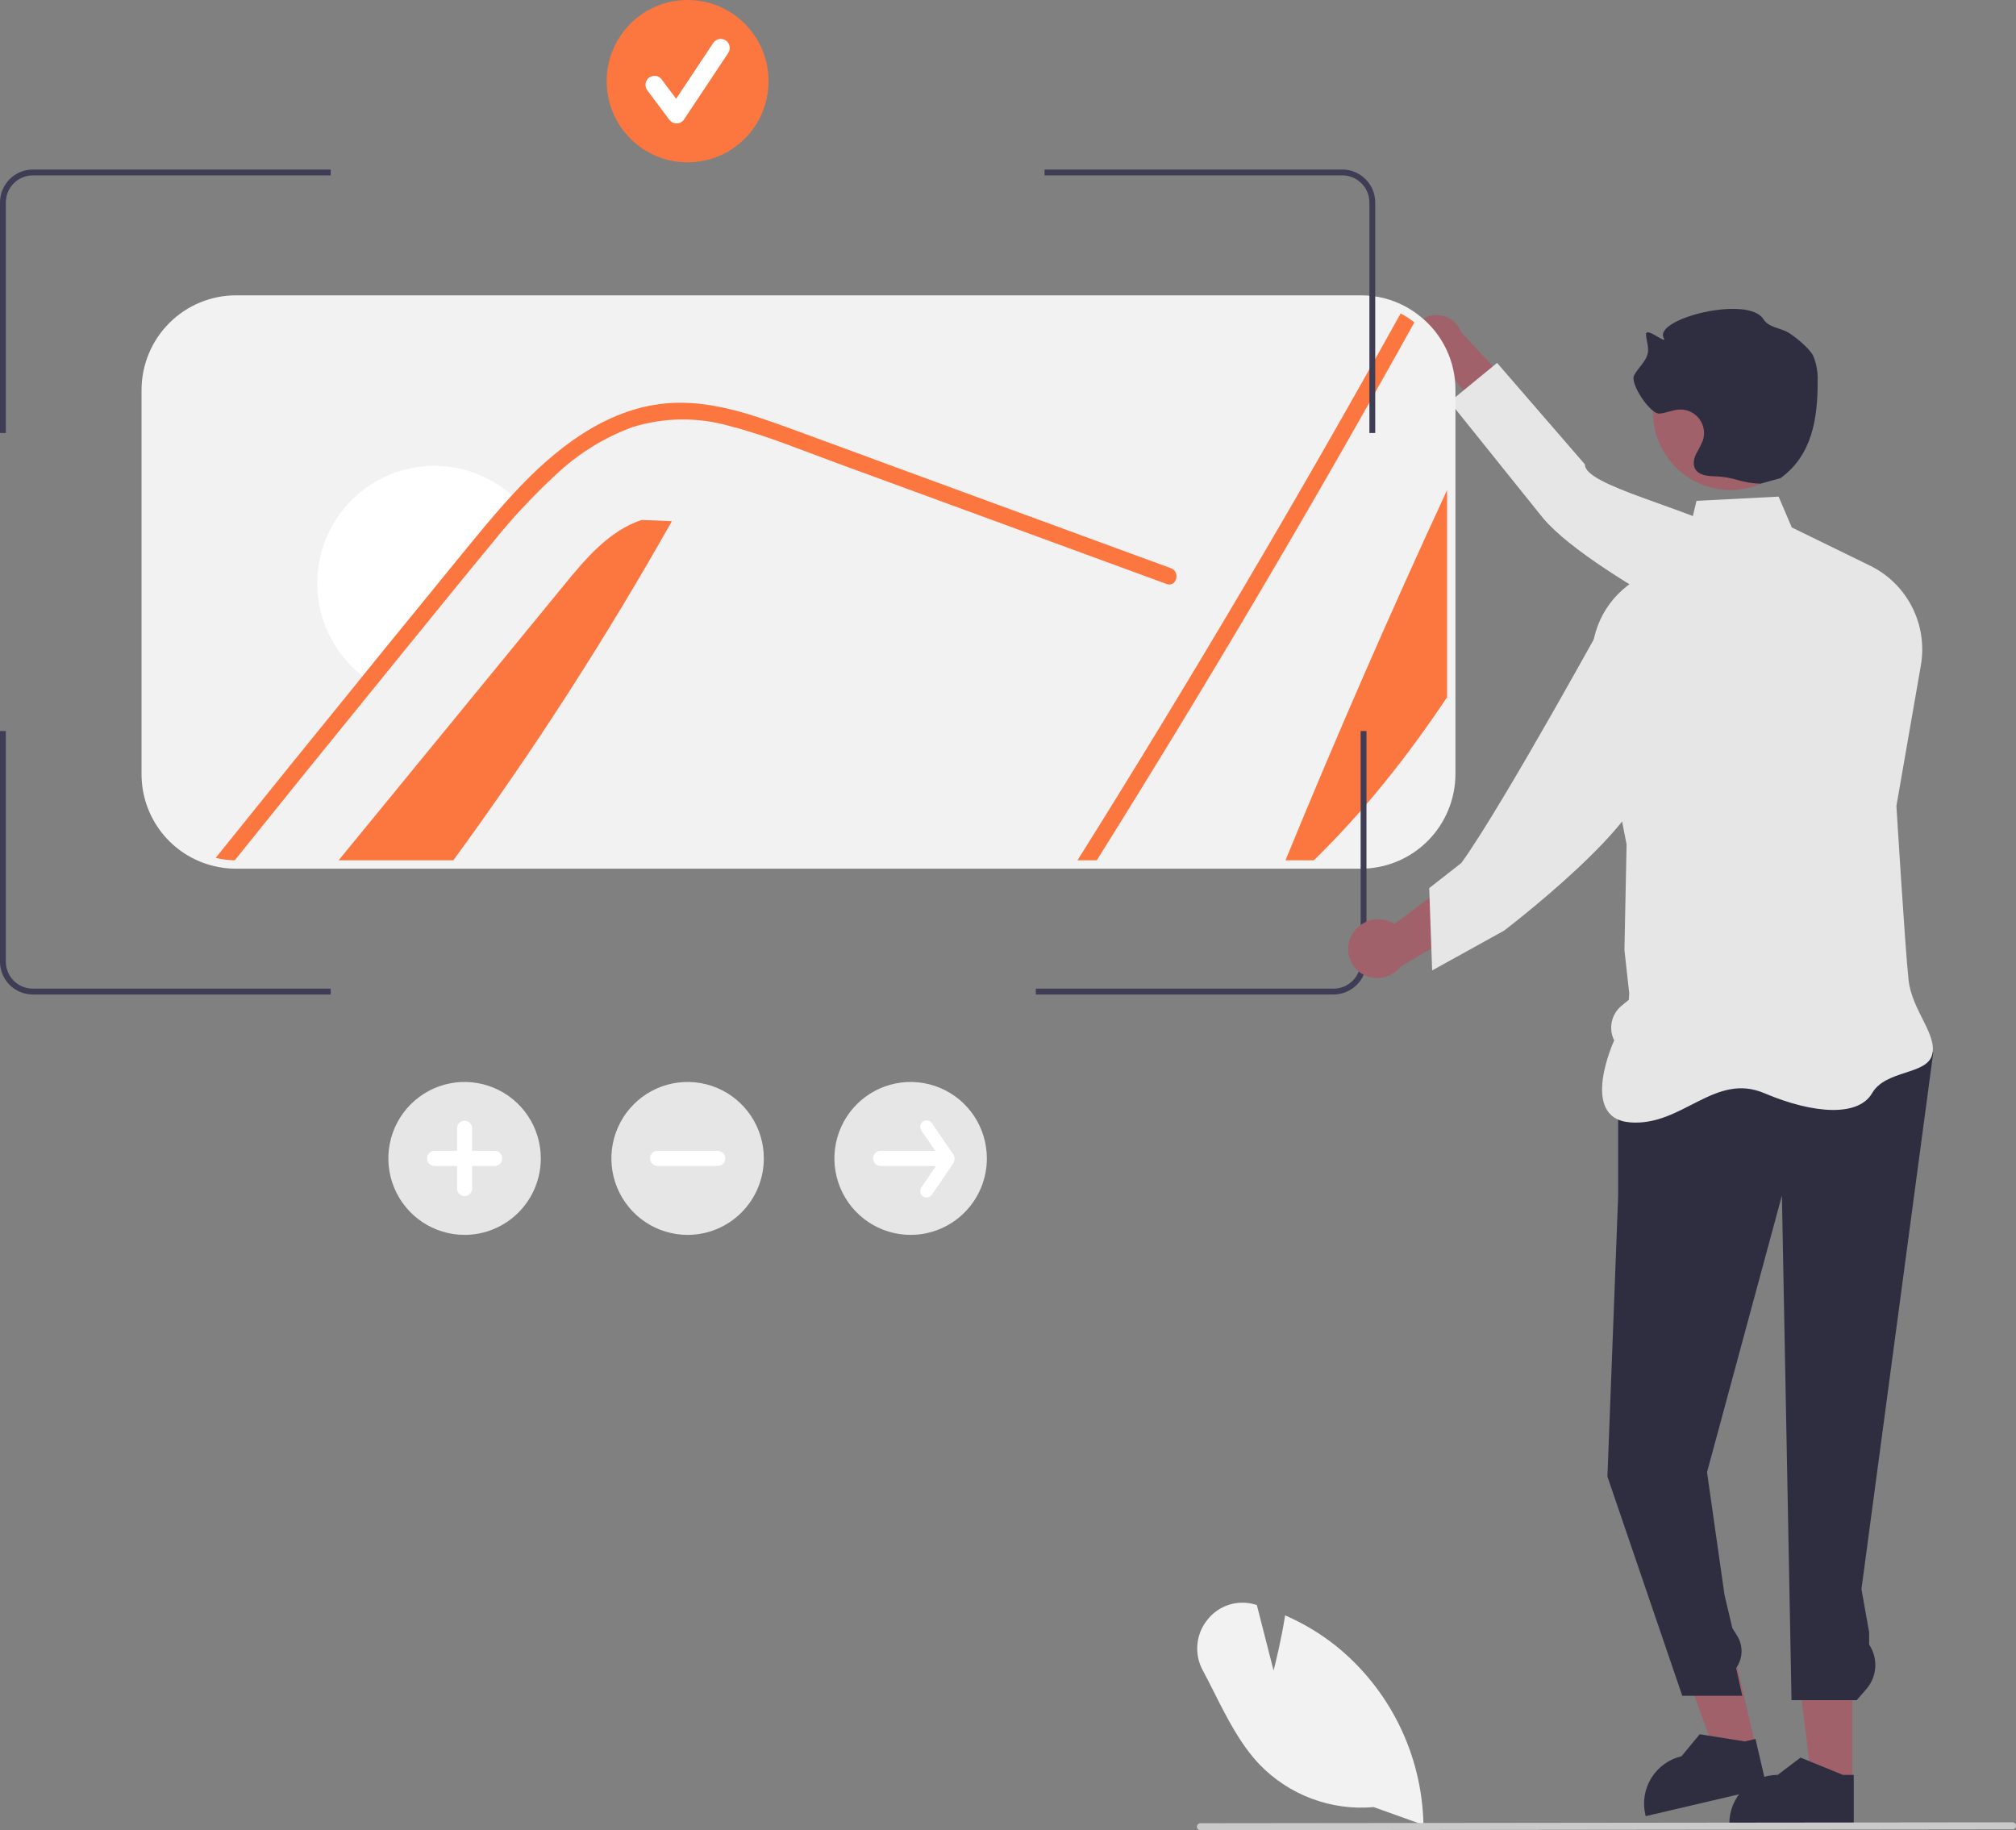 <svg width="130" height="118" viewBox="0 0 130 118" fill="none" xmlns="http://www.w3.org/2000/svg">
<rect x="0" y="0" width="130" height="118" fill="#808080" stroke="none"/>
<g clip-path="url(#clip0_225_3404)">
<path d="M91.021 22.199C91.085 22.641 91.318 23.041 91.671 23.313C92.024 23.585 92.469 23.708 92.911 23.657C93.001 23.645 93.089 23.625 93.176 23.599L96.738 28.394L99.8 27.437L94.212 21.398C94.075 21.046 93.825 20.751 93.502 20.557C93.179 20.363 92.801 20.282 92.427 20.326C92.215 20.353 92.01 20.422 91.823 20.528C91.638 20.635 91.474 20.777 91.343 20.947C91.212 21.117 91.116 21.311 91.059 21.518C91.003 21.725 90.988 21.942 91.015 22.155C91.017 22.17 91.019 22.184 91.021 22.199Z" fill="#A0616A"/>
<path d="M116.176 43.615C116.176 43.615 102.874 37.39 99.509 33.414L93.48 25.907L96.538 23.398L102.205 29.944C102.154 31.32 108.852 32.73 112.453 34.735L116.176 43.615Z" fill="#E6E6E6"/>
<path d="M119.446 114.938L116.837 114.938L115.596 104.846L119.446 104.846L119.446 114.938Z" fill="#A0616A"/>
<path d="M119.538 117.667L111.515 117.667V117.565C111.515 116.735 111.844 115.938 112.429 115.351C113.015 114.764 113.809 114.434 114.637 114.434L116.103 113.319L118.838 114.434L119.538 114.434L119.538 117.667Z" fill="#2F2E41"/>
<path d="M113.226 112.63L110.685 113.224L107.19 103.679L110.94 102.802L113.226 112.63Z" fill="#A0616A"/>
<path d="M113.934 115.267L106.121 117.095L106.098 116.996C105.909 116.187 106.049 115.336 106.487 114.631C106.924 113.926 107.623 113.423 108.429 113.234L108.429 113.234L109.604 111.815L112.519 112.278L113.201 112.118L113.934 115.267Z" fill="#2F2E41"/>
<path d="M87.76 56.008H15.139C14.68 56.003 14.224 55.945 13.779 55.835C12.45 55.515 11.268 54.755 10.424 53.678C9.58 52.6 9.123 51.269 9.127 49.898V25.145C9.129 23.526 9.772 21.974 10.914 20.829C12.057 19.685 13.605 19.042 15.22 19.041H87.76C88.738 19.038 89.702 19.275 90.568 19.73C90.913 19.909 91.239 20.123 91.542 20.367C92.265 20.934 92.849 21.66 93.249 22.488C93.65 23.316 93.856 24.225 93.853 25.145V49.898C93.852 51.518 93.209 53.071 92.067 54.217C90.925 55.362 89.376 56.007 87.76 56.008Z" fill="#F2F2F2"/>
<path d="M82.893 55.467C86.19 47.431 89.664 39.474 93.314 31.596V44.952C90.783 48.74 87.976 52.296 84.722 55.467H82.893Z" fill="#FC773F"/>
<path d="M91.204 20.789C84.679 32.527 77.853 44.086 70.724 55.467H69.482C76.73 43.908 83.675 32.155 90.319 20.21C90.632 20.373 90.929 20.567 91.204 20.789Z" fill="#FC773F"/>
<path d="M43.325 33.604C39.061 41.163 34.356 48.464 29.234 55.467H21.836C26.682 49.547 31.532 43.626 36.385 37.706C37.777 36.001 39.288 34.215 41.377 33.523L43.325 33.604Z" fill="#FC773F"/>
<path d="M33.492 32.392C32.721 33.198 31.981 34.037 31.285 34.908C29.752 36.759 28.241 38.626 26.725 40.487C25.78 41.646 24.836 42.804 23.902 43.962C23.606 43.771 23.325 43.557 23.061 43.323C21.569 42.025 20.645 40.193 20.484 38.22C20.323 36.246 20.94 34.288 22.202 32.765C23.464 31.242 25.271 30.275 27.235 30.072C29.199 29.869 31.164 30.445 32.71 31.677C32.988 31.895 33.25 32.134 33.492 32.392Z" fill="white"/>
<path d="M75.224 37.652L61.042 32.451L53.999 29.87C51.706 29.031 49.418 28.073 47.049 27.467C44.988 26.877 42.801 26.905 40.756 27.548C38.933 28.225 37.265 29.263 35.851 30.6C35.225 31.179 34.618 31.776 34.032 32.392C33.26 33.198 32.521 34.037 31.825 34.908C30.292 36.759 28.781 38.626 27.265 40.488C26.32 41.646 25.376 42.804 24.442 43.962C21.323 47.788 18.222 51.623 15.139 55.467C14.724 55.462 14.311 55.41 13.908 55.31C17.125 51.306 20.355 47.31 23.601 43.323C23.973 42.858 24.356 42.387 24.734 41.922C26.315 39.979 27.898 38.038 29.483 36.099C30.708 34.6 31.922 33.09 33.25 31.677C33.368 31.547 33.487 31.423 33.611 31.293C36.304 28.501 39.666 26.033 43.692 25.968C46.061 25.93 48.349 26.682 50.551 27.478C52.92 28.338 55.284 29.215 57.653 30.086L71.932 35.325L75.505 36.634C76.136 36.862 75.867 37.89 75.224 37.652Z" fill="#FC773F"/>
<path d="M0.376 27.916V13.055C0.377 12.591 0.561 12.147 0.888 11.819C1.215 11.491 1.659 11.307 2.121 11.307H21.325V10.93H2.121C1.559 10.93 1.02 11.154 0.622 11.553C0.225 11.951 0.001 12.491 0 13.055V27.916L0.376 27.916Z" fill="#3F3D56"/>
<path d="M1.709 63.693C1.328 63.601 0.989 63.383 0.747 63.075C0.506 62.766 0.375 62.385 0.376 61.992V47.133H9.3836e-06V61.992C-0.001 62.469 0.158 62.933 0.452 63.308C0.746 63.683 1.157 63.948 1.62 64.059C1.775 64.097 1.933 64.117 2.093 64.119H21.325V63.742H2.095C1.965 63.741 1.835 63.724 1.709 63.693Z" fill="#3F3D56"/>
<path d="M87.74 47.133V61.992C87.74 62.456 87.556 62.901 87.229 63.229C86.901 63.557 86.458 63.742 85.995 63.742H66.792V64.119H85.995C86.557 64.118 87.097 63.894 87.494 63.495C87.892 63.097 88.116 62.556 88.116 61.992V47.133H87.74Z" fill="#3F3D56"/>
<path d="M87.363 11.504C87.462 11.556 87.555 11.617 87.641 11.687C87.849 11.849 88.016 12.057 88.131 12.294C88.246 12.531 88.305 12.791 88.304 13.055V27.916H88.68V13.055C88.681 12.735 88.609 12.418 88.47 12.13C88.33 11.842 88.127 11.589 87.875 11.392C87.77 11.307 87.656 11.232 87.536 11.17C87.235 11.011 86.899 10.929 86.559 10.93H67.356V11.307H86.559C86.839 11.306 87.115 11.374 87.363 11.504Z" fill="#3F3D56"/>
<path d="M121.706 65.938L105.473 66.753L104.346 72.217V77.084L103.654 95.204L108.479 109.334H112.348L111.955 107.544C112.17 107.243 112.29 106.885 112.302 106.515C112.313 106.145 112.215 105.78 112.019 105.467L111.709 104.969L111.204 102.833L110.076 94.92L114.904 77.084L115.525 109.616H119.728L120.344 108.91C120.686 108.518 120.89 108.024 120.924 107.504C120.957 106.984 120.819 106.467 120.53 106.034V105.245L120.034 102.457L124.666 67.845L121.706 65.938Z" fill="#2F2E41"/>
<path d="M114.692 32.019L109.397 32.291L108.796 34.808L104.95 37.759C104.081 38.426 103.415 39.324 103.027 40.351C102.64 41.378 102.546 42.493 102.757 43.57L104.889 54.444L104.75 61.25L105.058 64.037L105.035 64.459L104.564 64.846C104.244 65.109 104.022 65.473 103.936 65.879C103.849 66.285 103.903 66.708 104.089 67.079C104.089 67.079 101.769 72.11 105.126 72.366C108.484 72.622 110.561 69.121 113.769 70.482C116.977 71.843 119.841 72.003 120.72 70.482C121.6 68.961 124.275 69.316 124.597 67.987C124.919 66.659 123.29 65.155 123.071 63.175C122.852 61.195 122.289 51.963 122.289 51.963L123.865 42.9C124.088 41.616 123.889 40.295 123.298 39.135C122.707 37.975 121.755 37.04 120.587 36.47L115.541 34.006L114.692 32.019Z" fill="#E6E6E6"/>
<path d="M87.115 60.397C87.327 59.936 87.711 59.577 88.184 59.395C88.658 59.214 89.183 59.225 89.648 59.426C89.742 59.468 89.832 59.518 89.918 59.576L95.359 55.513L98.386 57.556L90.332 62.314C90.068 62.652 89.7 62.892 89.285 62.998C88.87 63.104 88.431 63.069 88.038 62.899C87.815 62.8 87.614 62.658 87.446 62.481C87.278 62.304 87.146 62.096 87.058 61.868C86.971 61.64 86.929 61.397 86.935 61.152C86.941 60.908 86.994 60.667 87.093 60.444C87.1 60.428 87.107 60.413 87.115 60.397Z" fill="#A0616A"/>
<path d="M104.021 38.969C104.021 38.969 96.967 51.849 94.236 55.637L92.162 57.261L92.35 62.569L96.984 60.005C96.984 60.005 106.334 52.903 106.066 49.946C105.797 46.989 104.021 38.969 104.021 38.969Z" fill="#E6E6E6"/>
<path d="M111.595 31.594C114.359 31.594 116.599 29.347 116.599 26.576C116.599 23.805 114.359 21.559 111.595 21.559C108.832 21.559 106.592 23.805 106.592 26.576C106.592 29.347 108.832 31.594 111.595 31.594Z" fill="#A0616A"/>
<path d="M113.529 31.183C112.093 31.135 111.963 30.755 110.527 30.708C110.07 30.693 109.53 30.63 109.309 30.228C109.152 29.942 109.224 29.582 109.363 29.286C109.526 29.004 109.674 28.713 109.805 28.414C109.884 28.179 109.904 27.929 109.865 27.685C109.826 27.44 109.728 27.209 109.58 27.012C109.431 26.814 109.237 26.655 109.014 26.549C108.791 26.444 108.546 26.394 108.299 26.405C107.862 26.424 107.452 26.63 107.016 26.667C106.418 26.719 105.097 24.74 105.372 24.206C105.64 23.686 106.179 23.293 106.264 22.714C106.319 22.335 106.163 21.958 106.142 21.576C106.11 21.009 107.543 22.287 107.281 21.784C106.637 20.55 112.704 19.02 113.702 20.566C114.076 21.144 114.741 21.104 115.334 21.451C115.722 21.679 116.704 22.463 116.927 22.952C117.132 23.451 117.229 23.988 117.211 24.528C117.22 27.036 116.839 29.344 114.821 30.826" fill="#2F2E41"/>
<path d="M88.584 116.512C87.227 116.632 85.861 116.446 84.585 115.969C83.308 115.492 82.155 114.734 81.208 113.753C79.969 112.444 79.12 110.759 78.298 109.129C78.059 108.655 77.812 108.164 77.56 107.694C77.28 107.182 77.159 106.597 77.213 106.015C77.266 105.433 77.493 104.881 77.863 104.429C78.217 103.977 78.698 103.642 79.244 103.468C79.79 103.293 80.376 103.286 80.926 103.448L81.046 103.482L82.125 107.705C82.286 107.075 82.632 105.656 82.85 104.266L82.868 104.149L82.976 104.197C84.103 104.697 85.162 105.338 86.129 106.103C87.843 107.481 89.237 109.218 90.214 111.191C91.191 113.164 91.728 115.326 91.787 117.529L91.79 117.66L88.584 116.512Z" fill="#F2F2F2"/>
<path d="M129.776 117.942L77.404 118C77.345 118 77.288 117.976 77.247 117.934C77.205 117.892 77.181 117.835 77.181 117.776C77.181 117.716 77.205 117.659 77.247 117.617C77.288 117.575 77.345 117.551 77.404 117.551L129.776 117.493C129.806 117.493 129.835 117.499 129.862 117.51C129.889 117.522 129.914 117.538 129.935 117.559C129.956 117.58 129.972 117.604 129.984 117.632C129.995 117.659 130.001 117.688 130.001 117.718C130.001 117.747 129.995 117.776 129.984 117.804C129.972 117.831 129.956 117.856 129.935 117.877C129.914 117.897 129.889 117.914 129.862 117.925C129.835 117.936 129.806 117.942 129.776 117.942Z" fill="#CACACA"/>
<path d="M29.958 79.618C28.986 79.618 28.035 79.328 27.227 78.787C26.419 78.245 25.789 77.475 25.417 76.574C25.045 75.674 24.947 74.683 25.137 73.726C25.327 72.77 25.795 71.892 26.482 71.202C27.17 70.513 28.046 70.043 28.999 69.853C29.953 69.663 30.941 69.761 31.839 70.134C32.737 70.507 33.505 71.139 34.045 71.949C34.586 72.76 34.874 73.713 34.874 74.688C34.874 75.995 34.356 77.249 33.434 78.174C32.512 79.098 31.262 79.618 29.958 79.618Z" fill="#E6E6E6"/>
<path d="M31.898 74.202H30.443V72.743C30.443 72.614 30.392 72.491 30.301 72.4C30.21 72.309 30.087 72.258 29.958 72.258C29.83 72.258 29.707 72.309 29.616 72.4C29.525 72.491 29.474 72.614 29.473 72.743V74.202H28.019C27.89 74.202 27.767 74.253 27.676 74.344C27.586 74.436 27.535 74.559 27.535 74.688C27.535 74.817 27.586 74.94 27.676 75.031C27.767 75.123 27.89 75.174 28.019 75.174H29.473V76.633C29.474 76.762 29.525 76.885 29.616 76.976C29.707 77.067 29.83 77.118 29.958 77.118C30.087 77.118 30.21 77.067 30.301 76.976C30.392 76.885 30.443 76.762 30.443 76.633V75.174H31.898C31.962 75.174 32.025 75.162 32.084 75.138C32.143 75.113 32.196 75.077 32.241 75.032C32.286 74.987 32.322 74.933 32.347 74.874C32.371 74.815 32.384 74.752 32.384 74.688C32.384 74.624 32.371 74.561 32.347 74.502C32.322 74.443 32.286 74.389 32.241 74.344C32.196 74.299 32.143 74.263 32.084 74.238C32.025 74.214 31.962 74.201 31.898 74.202Z" fill="white"/>
<path d="M44.34 79.618C43.367 79.618 42.417 79.328 41.609 78.787C40.8 78.245 40.17 77.475 39.798 76.574C39.426 75.674 39.329 74.683 39.519 73.726C39.708 72.77 40.176 71.892 40.864 71.202C41.551 70.513 42.427 70.043 43.381 69.853C44.334 69.663 45.323 69.761 46.221 70.134C47.119 70.507 47.887 71.139 48.427 71.949C48.967 72.76 49.255 73.713 49.255 74.688C49.255 75.995 48.737 77.249 47.816 78.174C46.894 79.098 45.644 79.618 44.34 79.618Z" fill="#E6E6E6"/>
<path d="M46.279 74.202H42.4C42.272 74.202 42.149 74.253 42.058 74.344C41.967 74.436 41.916 74.559 41.916 74.688C41.916 74.817 41.967 74.94 42.058 75.031C42.149 75.123 42.272 75.174 42.4 75.174H46.279C46.408 75.174 46.531 75.123 46.622 75.032C46.713 74.941 46.764 74.817 46.764 74.688C46.764 74.559 46.713 74.435 46.622 74.344C46.531 74.253 46.408 74.202 46.279 74.202Z" fill="white"/>
<path d="M58.722 79.618C57.749 79.618 56.799 79.328 55.991 78.787C55.182 78.245 54.552 77.475 54.18 76.574C53.808 75.674 53.711 74.683 53.9 73.726C54.09 72.77 54.558 71.892 55.246 71.202C55.933 70.513 56.809 70.043 57.763 69.853C58.716 69.663 59.705 69.761 60.603 70.134C61.501 70.507 62.269 71.139 62.809 71.949C63.349 72.76 63.637 73.713 63.637 74.688C63.637 75.995 63.119 77.249 62.197 78.174C61.276 79.098 60.025 79.618 58.722 79.618Z" fill="#E6E6E6"/>
<path d="M61.487 74.454L60.093 72.414C60.063 72.369 60.024 72.331 59.978 72.301C59.933 72.271 59.882 72.251 59.828 72.241C59.775 72.231 59.72 72.231 59.667 72.243C59.614 72.254 59.564 72.275 59.519 72.306C59.474 72.337 59.436 72.376 59.406 72.422C59.377 72.468 59.356 72.519 59.346 72.572C59.336 72.626 59.337 72.68 59.348 72.734C59.359 72.787 59.381 72.837 59.412 72.882L60.313 74.201H56.782C56.718 74.201 56.655 74.214 56.596 74.239C56.538 74.263 56.484 74.299 56.439 74.344C56.394 74.389 56.358 74.443 56.334 74.502C56.31 74.561 56.297 74.624 56.297 74.688C56.297 74.752 56.31 74.815 56.334 74.874C56.358 74.933 56.394 74.987 56.439 75.032C56.484 75.077 56.538 75.113 56.596 75.137C56.655 75.162 56.718 75.174 56.782 75.174H60.357L59.412 76.558C59.35 76.649 59.326 76.76 59.346 76.868C59.366 76.977 59.429 77.072 59.519 77.134C59.609 77.196 59.721 77.22 59.828 77.2C59.936 77.18 60.032 77.117 60.093 77.027L61.487 74.987C61.532 74.905 61.556 74.814 61.556 74.72C61.556 74.627 61.532 74.535 61.487 74.454Z" fill="white"/>
<path d="M44.34 10.468C47.222 10.468 49.559 8.125 49.559 5.234C49.559 2.343 47.222 0 44.34 0C41.457 0 39.121 2.343 39.121 5.234C39.121 8.125 41.457 10.468 44.34 10.468Z" fill="#FC773F"/>
<path d="M43.628 7.958C43.538 7.958 43.449 7.937 43.368 7.896C43.288 7.856 43.218 7.797 43.163 7.725L41.739 5.821C41.694 5.76 41.66 5.69 41.641 5.616C41.622 5.542 41.618 5.465 41.629 5.389C41.639 5.313 41.665 5.24 41.704 5.174C41.742 5.109 41.794 5.051 41.855 5.005C41.916 4.959 41.986 4.926 42.06 4.907C42.133 4.888 42.211 4.884 42.286 4.895C42.362 4.906 42.434 4.931 42.5 4.97C42.566 5.009 42.623 5.061 42.669 5.122L43.6 6.368L45.993 2.769C46.035 2.705 46.089 2.651 46.153 2.608C46.216 2.565 46.287 2.536 46.362 2.521C46.437 2.506 46.514 2.505 46.589 2.52C46.663 2.535 46.735 2.565 46.798 2.607C46.862 2.65 46.916 2.704 46.959 2.768C47.001 2.831 47.031 2.903 47.045 2.978C47.06 3.053 47.06 3.13 47.045 3.205C47.031 3.28 47.001 3.351 46.959 3.415L44.111 7.699C44.059 7.776 43.99 7.84 43.909 7.885C43.828 7.93 43.737 7.955 43.644 7.958C43.639 7.958 43.633 7.958 43.628 7.958Z" fill="white"/>
</g>
<defs>
<clipPath id="clip0_225_3404">
<rect width="130" height="118" fill="white"/>
</clipPath>
</defs>
</svg>

